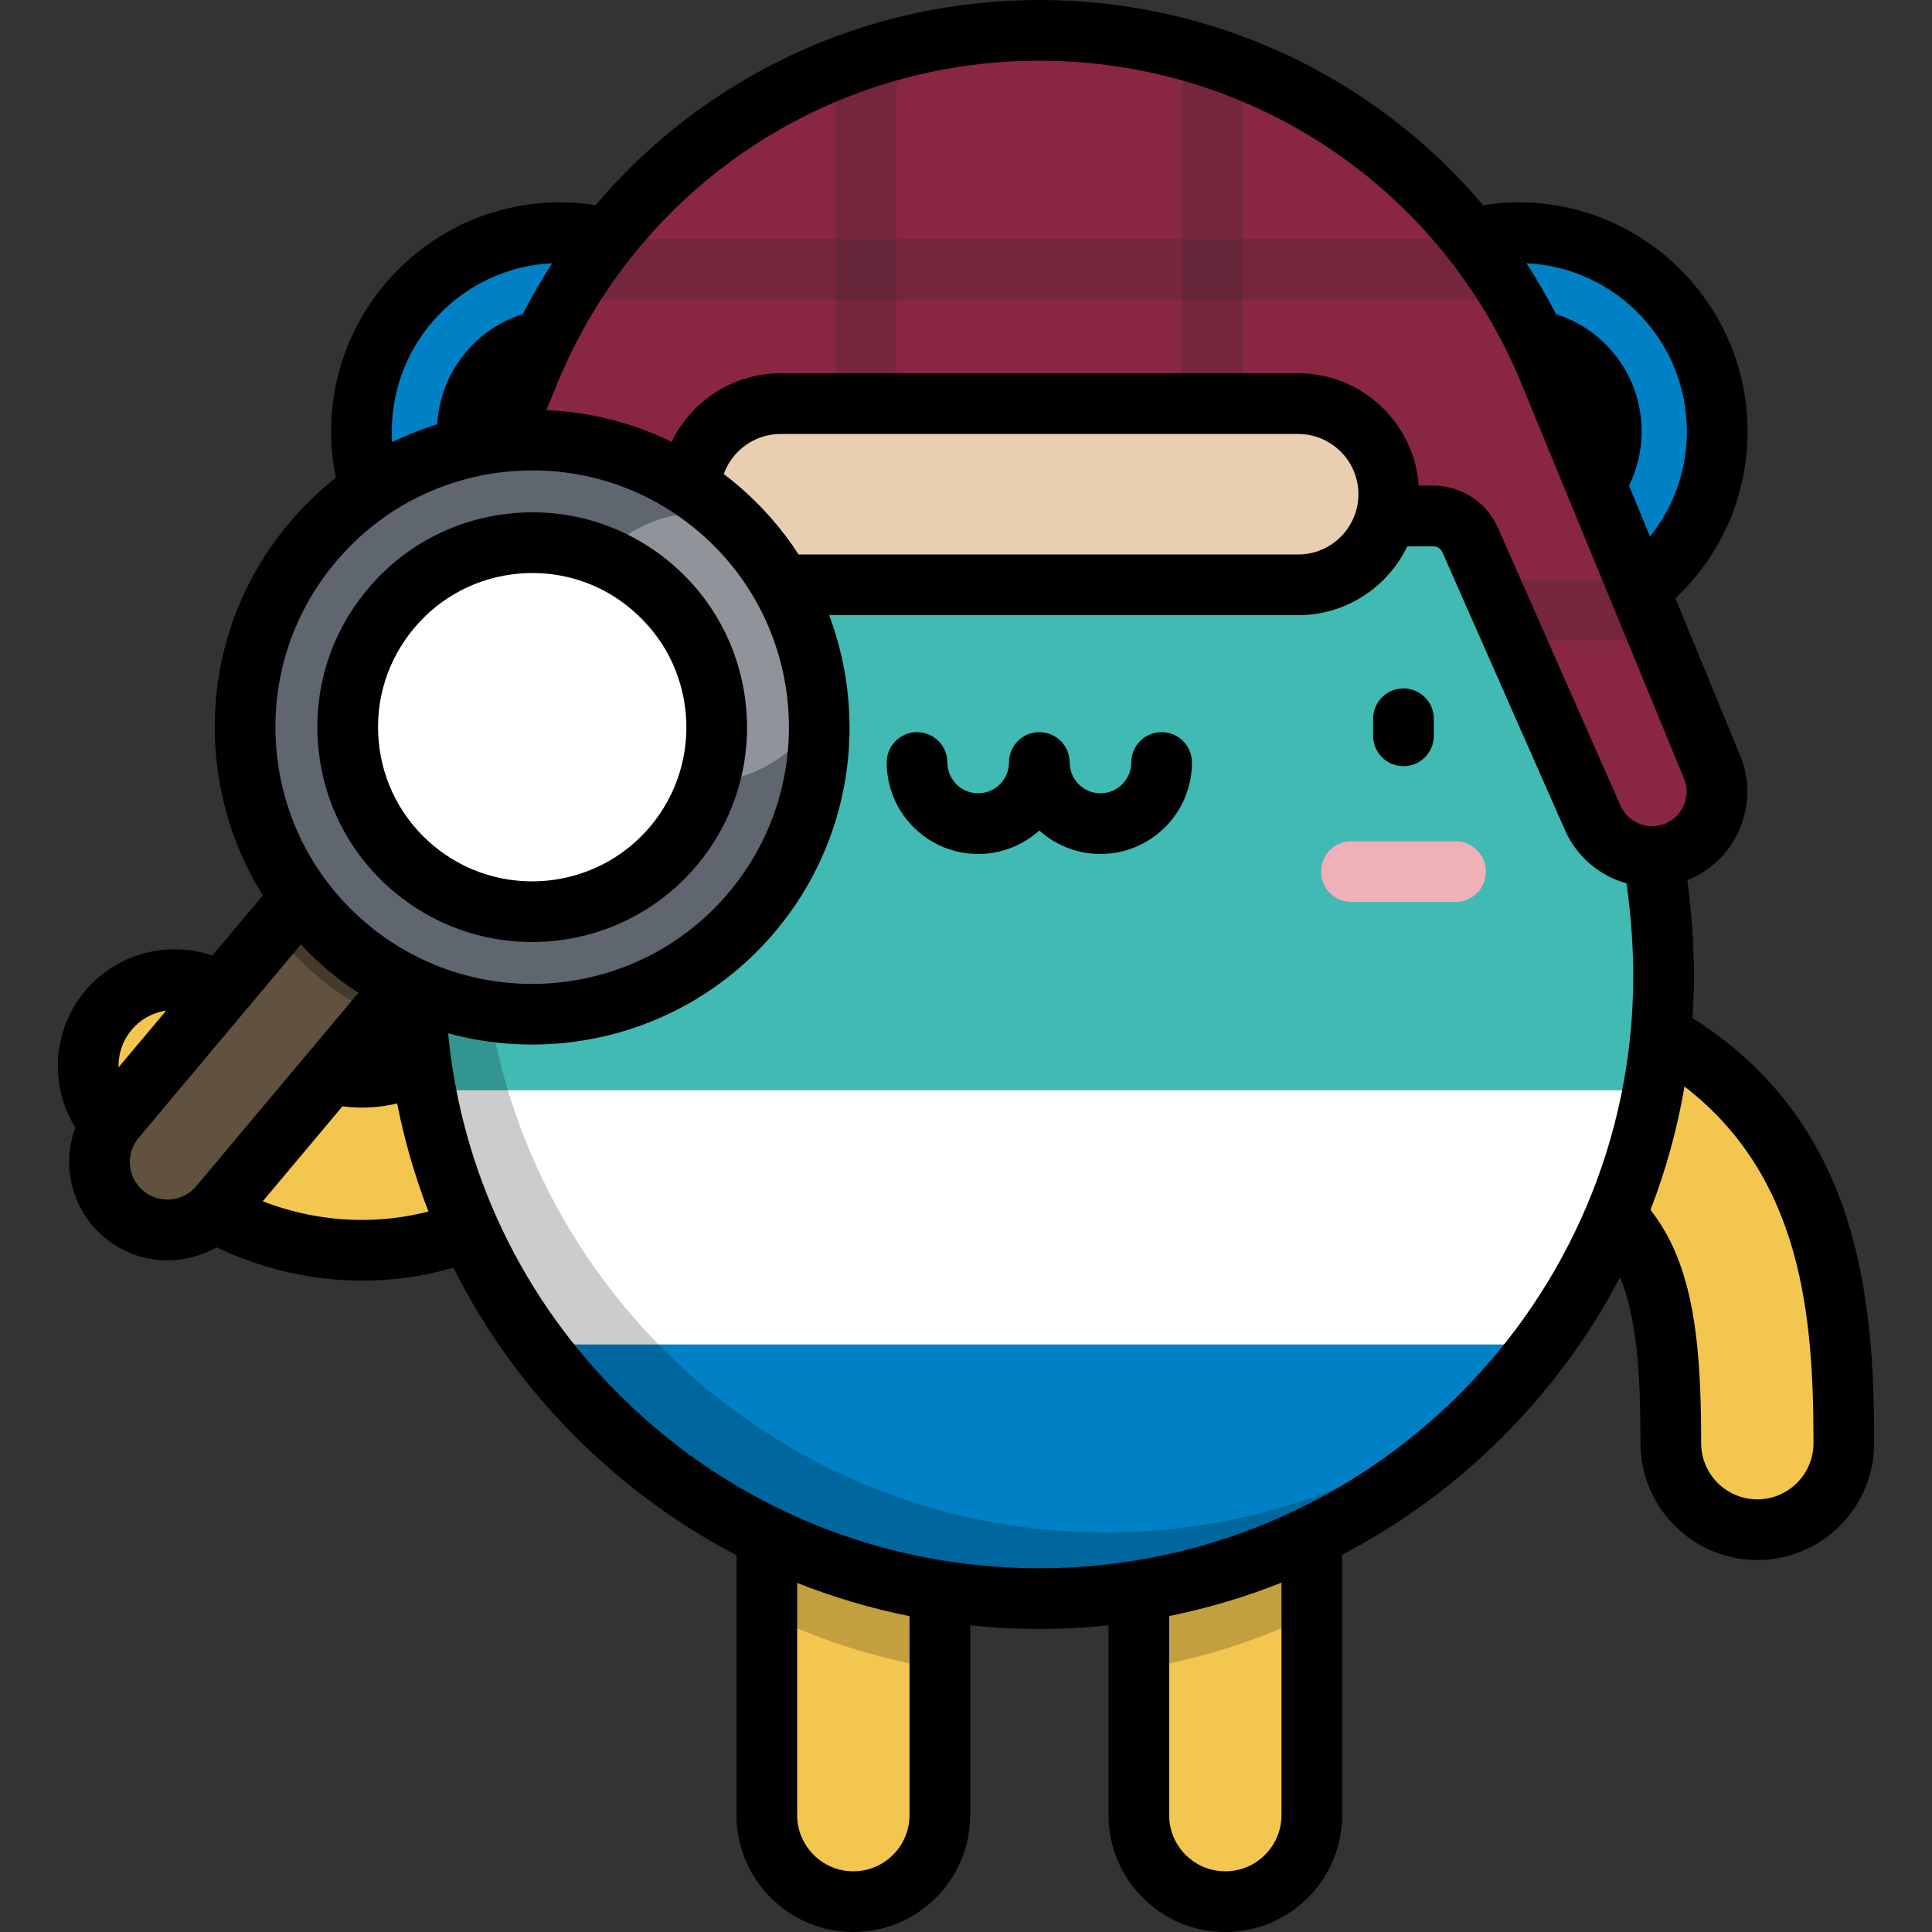 <?xml version="1.0" encoding="iso-8859-1"?>
<!-- Generator: Adobe Illustrator 19.0.0, SVG Export Plug-In . SVG Version: 6.00 Build 0)  -->
<svg xmlns="http://www.w3.org/2000/svg" xmlns:xlink="http://www.w3.org/1999/xlink" version="1.1" id="Capa_1" x="0px" y="0px" viewBox="0 0 512.001 512.001" style="enable-background:new 0 0 512.001 512.001;" xml:space="preserve">
<rect x="0" y="0" width="512.001" height="512.001" fill="#333333" stroke="none"/>
<g>
	<path style="fill:#F3C74F;" d="M95.979,331.334c-0.579,0-1.155-0.006-1.735-0.018c-25.535-0.555-49.659-13.268-66.186-34.88   c-7.69-10.057-5.771-24.446,4.286-32.136c10.056-7.69,24.444-5.772,32.136,4.285c10.976,14.354,23.983,16.745,30.76,16.892   c8.281,0.177,16.221-2.747,20.16-7.46c8.122-9.713,22.581-11.005,32.292-2.885c9.714,8.12,11.006,22.578,2.886,32.293   C138.001,322.469,117.69,331.334,95.979,331.334z"/>
	<path style="fill:#F3C74F;" d="M324.722,503.959c-12.661,0-22.925-10.263-22.925-22.925v-86.811   c0-12.662,10.263-22.925,22.925-22.925c12.662,0,22.925,10.263,22.925,22.925v86.811   C347.647,493.696,337.383,503.959,324.722,503.959z"/>
</g>
<path style="opacity:0.2;enable-background:new    ;" d="M324.722,371.299c-12.661,0-22.925,10.263-22.925,22.925v48.08  c16.188-2.585,31.592-7.506,45.849-14.414v-33.666C347.647,381.562,337.383,371.299,324.722,371.299z"/>
<path style="fill:#F3C74F;" d="M226.145,503.959c-12.661,0-22.925-10.263-22.925-22.925v-86.811  c0-12.662,10.263-22.925,22.925-22.925c12.662,0,22.925,10.263,22.925,22.925v86.811  C249.07,493.696,238.806,503.959,226.145,503.959z"/>
<path style="opacity:0.2;enable-background:new    ;" d="M226.145,371.299c-12.661,0-22.925,10.263-22.925,22.925v33.666  c14.259,6.909,29.663,11.83,45.851,14.414v-48.081C249.07,381.562,238.806,371.299,226.145,371.299z"/>
<path style="fill:#F3C74F;" d="M465.71,405.382c-12.661,0-22.925-10.263-22.925-22.925c0-20.461-1.157-36.591-6.8-48.803  c-7.364-15.937-22.309-22.691-34.506-26.795c-12-4.038-18.455-17.039-14.417-29.039c4.038-12,17.039-18.453,29.039-14.417  c66.929,22.521,72.534,73.261,72.534,119.055C488.635,395.118,478.372,405.382,465.71,405.382z"/>
<circle style="fill:#0081C6;" cx="402.432" cy="114.318" r="52.651"/>
<circle style="fill:#F3C74F;" cx="402.432" cy="114.318" r="24.582"/>
<circle style="fill:#0081C6;" cx="148.44" cy="114.318" r="52.651"/>
<circle style="fill:#F3C74F;" cx="148.44" cy="114.318" r="24.582"/>
<path style="opacity:0.2;enable-background:new    ;" d="M179.566,71.854c-24.756,22.374-45.753,53.174-60.667,86.048  c8.424,5.721,18.591,9.066,29.542,9.066c29.08,0,52.653-23.573,52.653-52.653C201.092,96.883,192.616,81.437,179.566,71.854z"/>
<path style="fill:#40BAB3;" d="M440.871,258.7c0-91.099-75.947-222.335-165.437-222.335S109.996,167.602,109.996,258.7  s74.069,164.948,165.438,164.948C366.802,423.648,440.871,349.799,440.871,258.7z"/>
<path style="fill:#F0B0B7;" d="M385.746,239.027h-27.618c-4.442,0-8.041-3.6-8.041-8.041c0-4.441,3.599-8.041,8.041-8.041h27.618  c4.442,0,8.041,3.6,8.041,8.041C393.786,235.427,390.186,239.027,385.746,239.027z"/>
<path style="fill:#FFFFFF;" d="M112.782,288.952c14.251,76.649,81.648,134.697,162.651,134.697  c81.004,0,148.399-58.048,162.651-134.697H112.782z"/>
<path style="fill:#0081C6;" d="M142.069,356.3c30.111,40.839,78.629,67.348,133.365,67.348s103.254-26.509,133.365-67.348H142.069z"/>
<path style="opacity:0.2;enable-background:new    ;" d="M292.977,406.105c-91.369,0-165.437-73.85-165.437-164.948  c0-54.844,27.533-124.224,68.969-170.77c-51.031,45.048-86.512,126.05-86.512,188.312c0,91.099,74.069,164.948,165.438,164.948  c50.235,0,95.236-22.329,125.576-57.57C372.025,391.02,334.269,406.105,292.977,406.105z"/>
<path style="fill:#892641;" d="M453.55,202.866L410.627,98.59c-22.553-54.79-75.944-90.55-135.193-90.55l0,0  c-59.25,0-112.64,35.76-135.193,90.55L97.318,202.866c-3.833,8.688,0.103,18.838,8.791,22.671c2.257,0.995,4.613,1.467,6.93,1.467  c6.605,0,12.903-3.827,15.74-10.259l32.485-73.643c1.706-3.868,5.535-6.364,9.763-6.364h208.817c4.227,0,8.056,2.496,9.763,6.364  l32.485,73.643c2.837,6.432,9.134,10.259,15.74,10.259c2.317,0,4.673-0.472,6.93-1.467  C453.447,221.704,457.382,211.554,453.55,202.866z"/>
<g>
	<rect x="155.002" y="63.308" style="opacity:0.2;fill:#25292F;enable-background:new    ;" width="240.354" height="16.082"/>
	<rect x="221.536" y="15.413" style="opacity:0.2;fill:#25292F;enable-background:new    ;" width="16.082" height="113.846"/>
	<rect x="313.244" y="15.413" style="opacity:0.2;fill:#25292F;enable-background:new    ;" width="16.082" height="113.846"/>
	<rect x="397.843" y="153.729" style="opacity:0.2;fill:#25292F;enable-background:new    ;" width="38.799" height="16.082"/>
	<rect x="114.23" y="153.729" style="opacity:0.2;fill:#25292F;enable-background:new    ;" width="38.799" height="16.082"/>
</g>
<path style="fill:#EACEB2;" d="M344.026,106.966H206.841c-13.26,0-24.01,10.749-24.01,24.01l0,0c0,13.26,10.75,24.01,24.01,24.01  h137.184c13.26,0,24.01-10.749,24.01-24.01l0,0C368.035,117.715,357.286,106.966,344.026,106.966z"/>
<path style="opacity:0.2;enable-background:new    ;" d="M350.082,148.928H212.898c-13.26,0-24.01-10.75-24.01-24.01  c0-5.083,1.589-9.788,4.283-13.669c-6.244,4.336-10.34,11.548-10.34,19.726c0,13.26,10.749,24.01,24.01,24.01h137.184  c8.178,0,15.39-4.096,19.726-10.34C359.87,147.339,355.165,148.928,350.082,148.928z"/>
<path style="fill:#60523F;" d="M127.263,237.169l-27.585-23.147l-69.1,82.35c-6.392,7.617-5.398,18.974,2.219,25.366l0,0  c7.617,6.392,18.974,5.398,25.366-2.219L127.263,237.169z"/>
<path style="opacity:0.3;enable-background:new    ;" d="M99.677,214.022l-27.198,32.413c3.392,4.484,7.316,8.67,11.805,12.436  c5.019,4.211,10.421,7.662,16.068,10.368l26.911-32.071L99.677,214.022z"/>
<circle style="fill:#5F666F;" cx="141.054" cy="192.721" r="76.093"/>
<circle style="fill:#FFFFFF;" cx="141.054" cy="192.721" r="48.905"/>
<path style="opacity:0.3;enable-background:new    ;" d="M172.487,155.263c-20.656-17.333-51.433-14.669-68.81,5.928  c17.84-15.11,44.481-15.652,62.997-0.115c20.69,17.362,23.389,48.208,6.027,68.899c-0.029,0.034-0.06,0.066-0.089,0.101  c2.095-1.774,4.076-3.738,5.902-5.914C195.875,203.471,193.177,172.623,172.487,155.263z"/>
<path style="opacity:0.3;fill:#FFFFFF;enable-background:new    ;" d="M192.153,136.368c-1.997-0.346-4.048-0.537-6.144-0.537  c-19.757,0-35.773,16.016-35.773,35.774s16.016,35.774,35.773,35.774c13.295,0,24.888-7.258,31.054-18.023  C216.186,169.715,207.74,150.483,192.153,136.368z"/>
<path d="M371.936,182.436c-4.442,0-8.041,3.6-8.041,8.041v4.529c0,4.441,3.599,8.041,8.041,8.041s8.041-3.6,8.041-8.041v-4.529  C379.977,186.036,376.377,182.436,371.936,182.436z M104.448,236.349c10.65,8.936,23.638,13.297,36.559,13.297  c16.264,0,32.421-6.913,43.669-20.317c20.183-24.054,17.036-60.043-7.018-80.226c-11.653-9.779-26.423-14.432-41.568-13.106  c-15.153,1.325-28.882,8.473-38.66,20.125c-9.778,11.652-14.433,26.413-13.107,41.566C85.65,212.841,92.796,226.57,104.448,236.349z   M109.748,166.459c7.016-8.361,16.868-13.49,27.742-14.441c1.216-0.106,2.427-0.16,3.632-0.16c9.582,0,18.77,3.331,26.197,9.563  c17.262,14.483,19.521,40.309,5.037,57.571c-14.485,17.262-40.312,19.52-57.57,5.037c-8.362-7.016-13.49-16.868-14.442-27.743  C99.392,185.413,102.732,174.821,109.748,166.459z M488.603,320.382c-7.523-21.661-20.656-38.259-40.057-50.609  c0.234-3.663,0.366-7.354,0.366-11.074c0-8.133-0.59-16.672-1.739-25.466c0.278-0.111,0.555-0.22,0.83-0.341  c6.168-2.72,10.906-7.679,13.343-13.964c2.424-6.25,2.283-13.068-0.396-19.209l-16.956-41.194  c12.218-11.443,19.127-27.231,19.127-44.211c0-33.467-27.228-60.694-60.694-60.694c-3.154,0-6.294,0.27-9.394,0.752  C364.276,20.403,321.705,0,275.433,0c-46.271,0-88.842,20.403-117.6,54.373c-3.099-0.482-6.239-0.752-9.393-0.752  c-33.467,0-60.694,27.227-60.694,60.694c0,4.15,0.429,8.263,1.258,12.291c-4.484,3.543-8.644,7.56-12.402,12.04  c-14.447,17.216-21.323,39.026-19.364,61.413c1.175,13.44,5.471,26.109,12.426,37.224l-13.37,15.935  c-9.634-3.271-20.536-1.649-28.832,4.695c-12.76,9.757-15.81,27.567-7.492,40.938c-3.731,10.037-1,21.783,7.661,29.05  c4.733,3.972,10.589,6.096,16.696,6.096c0.769,0,1.542-0.033,2.316-0.102c3.832-0.336,7.464-1.488,10.703-3.35  c11.563,5.503,24.157,8.538,36.727,8.811c0.638,0.014,1.274,0.02,1.909,0.02c8.31,0,16.401-1.158,24.152-3.435  c8.514,16.99,19.884,32.63,33.862,46.295c12.362,12.086,26.238,22.11,41.186,29.904v68.896c0,17.074,13.891,30.965,30.965,30.965  c17.075,0,30.967-13.891,30.967-30.965v-50.306c6.049,0.63,12.161,0.961,18.322,0.961c6.188,0,12.3-0.331,18.323-0.965v50.31  c0,17.074,13.891,30.965,30.967,30.965c17.074,0,30.965-13.891,30.965-30.965v-69.008c31.424-16.422,57.206-42.167,73.629-73.53  c4.477,10.76,5.429,25.413,5.429,43.96c0,17.074,13.891,30.965,30.967,30.965c17.074,0,30.965-13.891,30.965-30.965  C496.676,363.257,495.717,340.867,488.603,320.382z M447.04,114.315c0,10.328-3.482,20.056-9.77,27.876l-5.559-13.504  c2.189-4.449,3.341-9.34,3.341-14.37c0-14.375-9.333-26.846-22.714-31.089c-2.402-4.645-5.002-9.147-7.822-13.471  C428.148,70.851,447.04,90.417,447.04,114.315z M146.351,69.756c-2.819,4.324-5.421,8.826-7.822,13.471  c-12.794,4.057-21.882,15.639-22.653,29.214c-4.115,1.281-8.105,2.873-11.95,4.762c-0.061-0.96-0.099-1.921-0.099-2.887  C103.828,90.417,122.719,70.851,146.351,69.756z M88.919,148.981c11.685-13.924,28.092-22.466,46.201-24.05  c2.024-0.177,4.04-0.265,6.049-0.265c15.956,0,31.258,5.549,43.626,15.927c28.746,24.12,32.508,67.13,8.388,95.876  c-24.122,28.746-67.133,32.506-95.876,8.388c-13.926-11.685-22.467-28.092-24.052-46.201  C71.673,180.548,77.236,162.907,88.919,148.981z M191.808,125.623c2.221-6.195,8.176-10.617,15.033-10.617h137.184  c8.805,0,15.969,7.164,15.969,15.968s-7.164,15.969-15.969,15.969H211.641c-4.435-6.846-9.941-13.159-16.507-18.668  C194.043,127.36,192.934,126.477,191.808,125.623z M37.229,270.686c2.029-1.551,4.384-2.505,6.815-2.872L31.412,282.87  C31.306,278.272,33.304,273.687,37.229,270.686z M52.004,314.352c-3.533,4.208-9.83,4.759-14.038,1.229  c-4.209-3.531-4.761-9.83-1.229-14.039l42.989-51.232c2.269,2.407,4.672,4.71,7.244,6.868c2.584,2.168,5.269,4.136,8.024,5.94  L52.004,314.352z M94.418,323.276c-8.523-0.185-16.82-1.843-24.779-4.924l21.114-25.162c1.441,0.179,2.883,0.294,4.316,0.325  c0.289,0.006,0.578,0.01,0.867,0.01c3.166,0,6.31-0.39,9.311-1.092c1.936,9.807,4.716,19.377,8.297,28.63  C107.39,322.657,100.974,323.415,94.418,323.276z M241.029,481.034c0,8.207-6.678,14.884-14.885,14.884  c-8.207,0-14.884-6.677-14.884-14.884v-61.544c9.608,3.811,19.563,6.762,29.769,8.802V481.034z M339.607,481.034  c0,8.207-6.677,14.884-14.884,14.884c-8.207,0-14.885-6.677-14.885-14.884v-52.768c10.279-2.07,20.231-5.051,29.769-8.851V481.034z   M275.433,415.607c-41.464,0-80.598-15.936-110.197-44.873c-26.714-26.115-42.963-60.167-46.476-96.901  c7.282,1.99,14.759,2.989,22.224,2.989c24.028,0,47.901-10.214,64.519-30.018c20.207-24.083,24.565-56.257,14.229-83.78h124.294  c12.733,0,23.753-7.464,28.921-18.246h6.897c1.041,0,1.986,0.615,2.405,1.567l32.485,73.643c3.095,7.019,9.16,12.12,16.33,14.117  c1.168,8.532,1.768,16.785,1.768,24.593C432.83,345.219,362.222,415.607,275.433,415.607z M429.446,213.499l-32.486-73.644  c-2.99-6.778-9.71-11.158-17.118-11.158h-3.857c-1.173-16.612-15.053-29.772-31.96-29.772H206.842  c-12.569,0-23.644,7.405-28.866,18.168c-10.332-5.068-21.59-7.921-33.193-8.412l2.895-7.03  c21.396-51.982,71.543-85.57,127.756-85.57c56.213,0,106.361,33.588,127.758,85.57l42.923,104.276  c0.026,0.062,0.053,0.123,0.078,0.184c0.987,2.236,1.044,4.724,0.16,7.003c-0.883,2.279-2.603,4.078-4.839,5.065  c-1.178,0.52-2.419,0.783-3.686,0.783C434.199,218.963,430.91,216.818,429.446,213.499z M465.71,397.342  c-8.207,0-14.885-6.677-14.885-14.884c0-21.523-1.282-38.634-7.542-52.176c-1.59-3.441-3.564-6.667-5.877-9.648  c4.034-10.455,7.077-21.394,9.015-32.706c31.326,24.234,34.172,61.212,34.172,94.529  C480.594,390.665,473.918,397.342,465.71,397.342z M307.842,194.026c-4.442,0-8.041,3.6-8.041,8.041  c0,4.502-3.662,8.164-8.164,8.164c-4.502,0-8.164-3.662-8.164-8.164c0-4.441-3.599-8.041-8.041-8.041  c-4.441,0-8.041,3.6-8.041,8.041c0,4.502-3.662,8.164-8.164,8.164c-4.501,0-8.163-3.662-8.163-8.164  c0-4.441-3.599-8.041-8.041-8.041s-8.041,3.6-8.041,8.041c0,13.369,10.876,24.246,24.244,24.246c6.224,0,11.908-2.358,16.205-6.226  c4.298,3.868,9.982,6.226,16.205,6.226c13.369,0,24.246-10.876,24.246-24.246C315.883,197.626,312.284,194.026,307.842,194.026z"/>
<g>
</g>
<g>
</g>
<g>
</g>
<g>
</g>
<g>
</g>
<g>
</g>
<g>
</g>
<g>
</g>
<g>
</g>
<g>
</g>
<g>
</g>
<g>
</g>
<g>
</g>
<g>
</g>
<g>
</g>
</svg>
